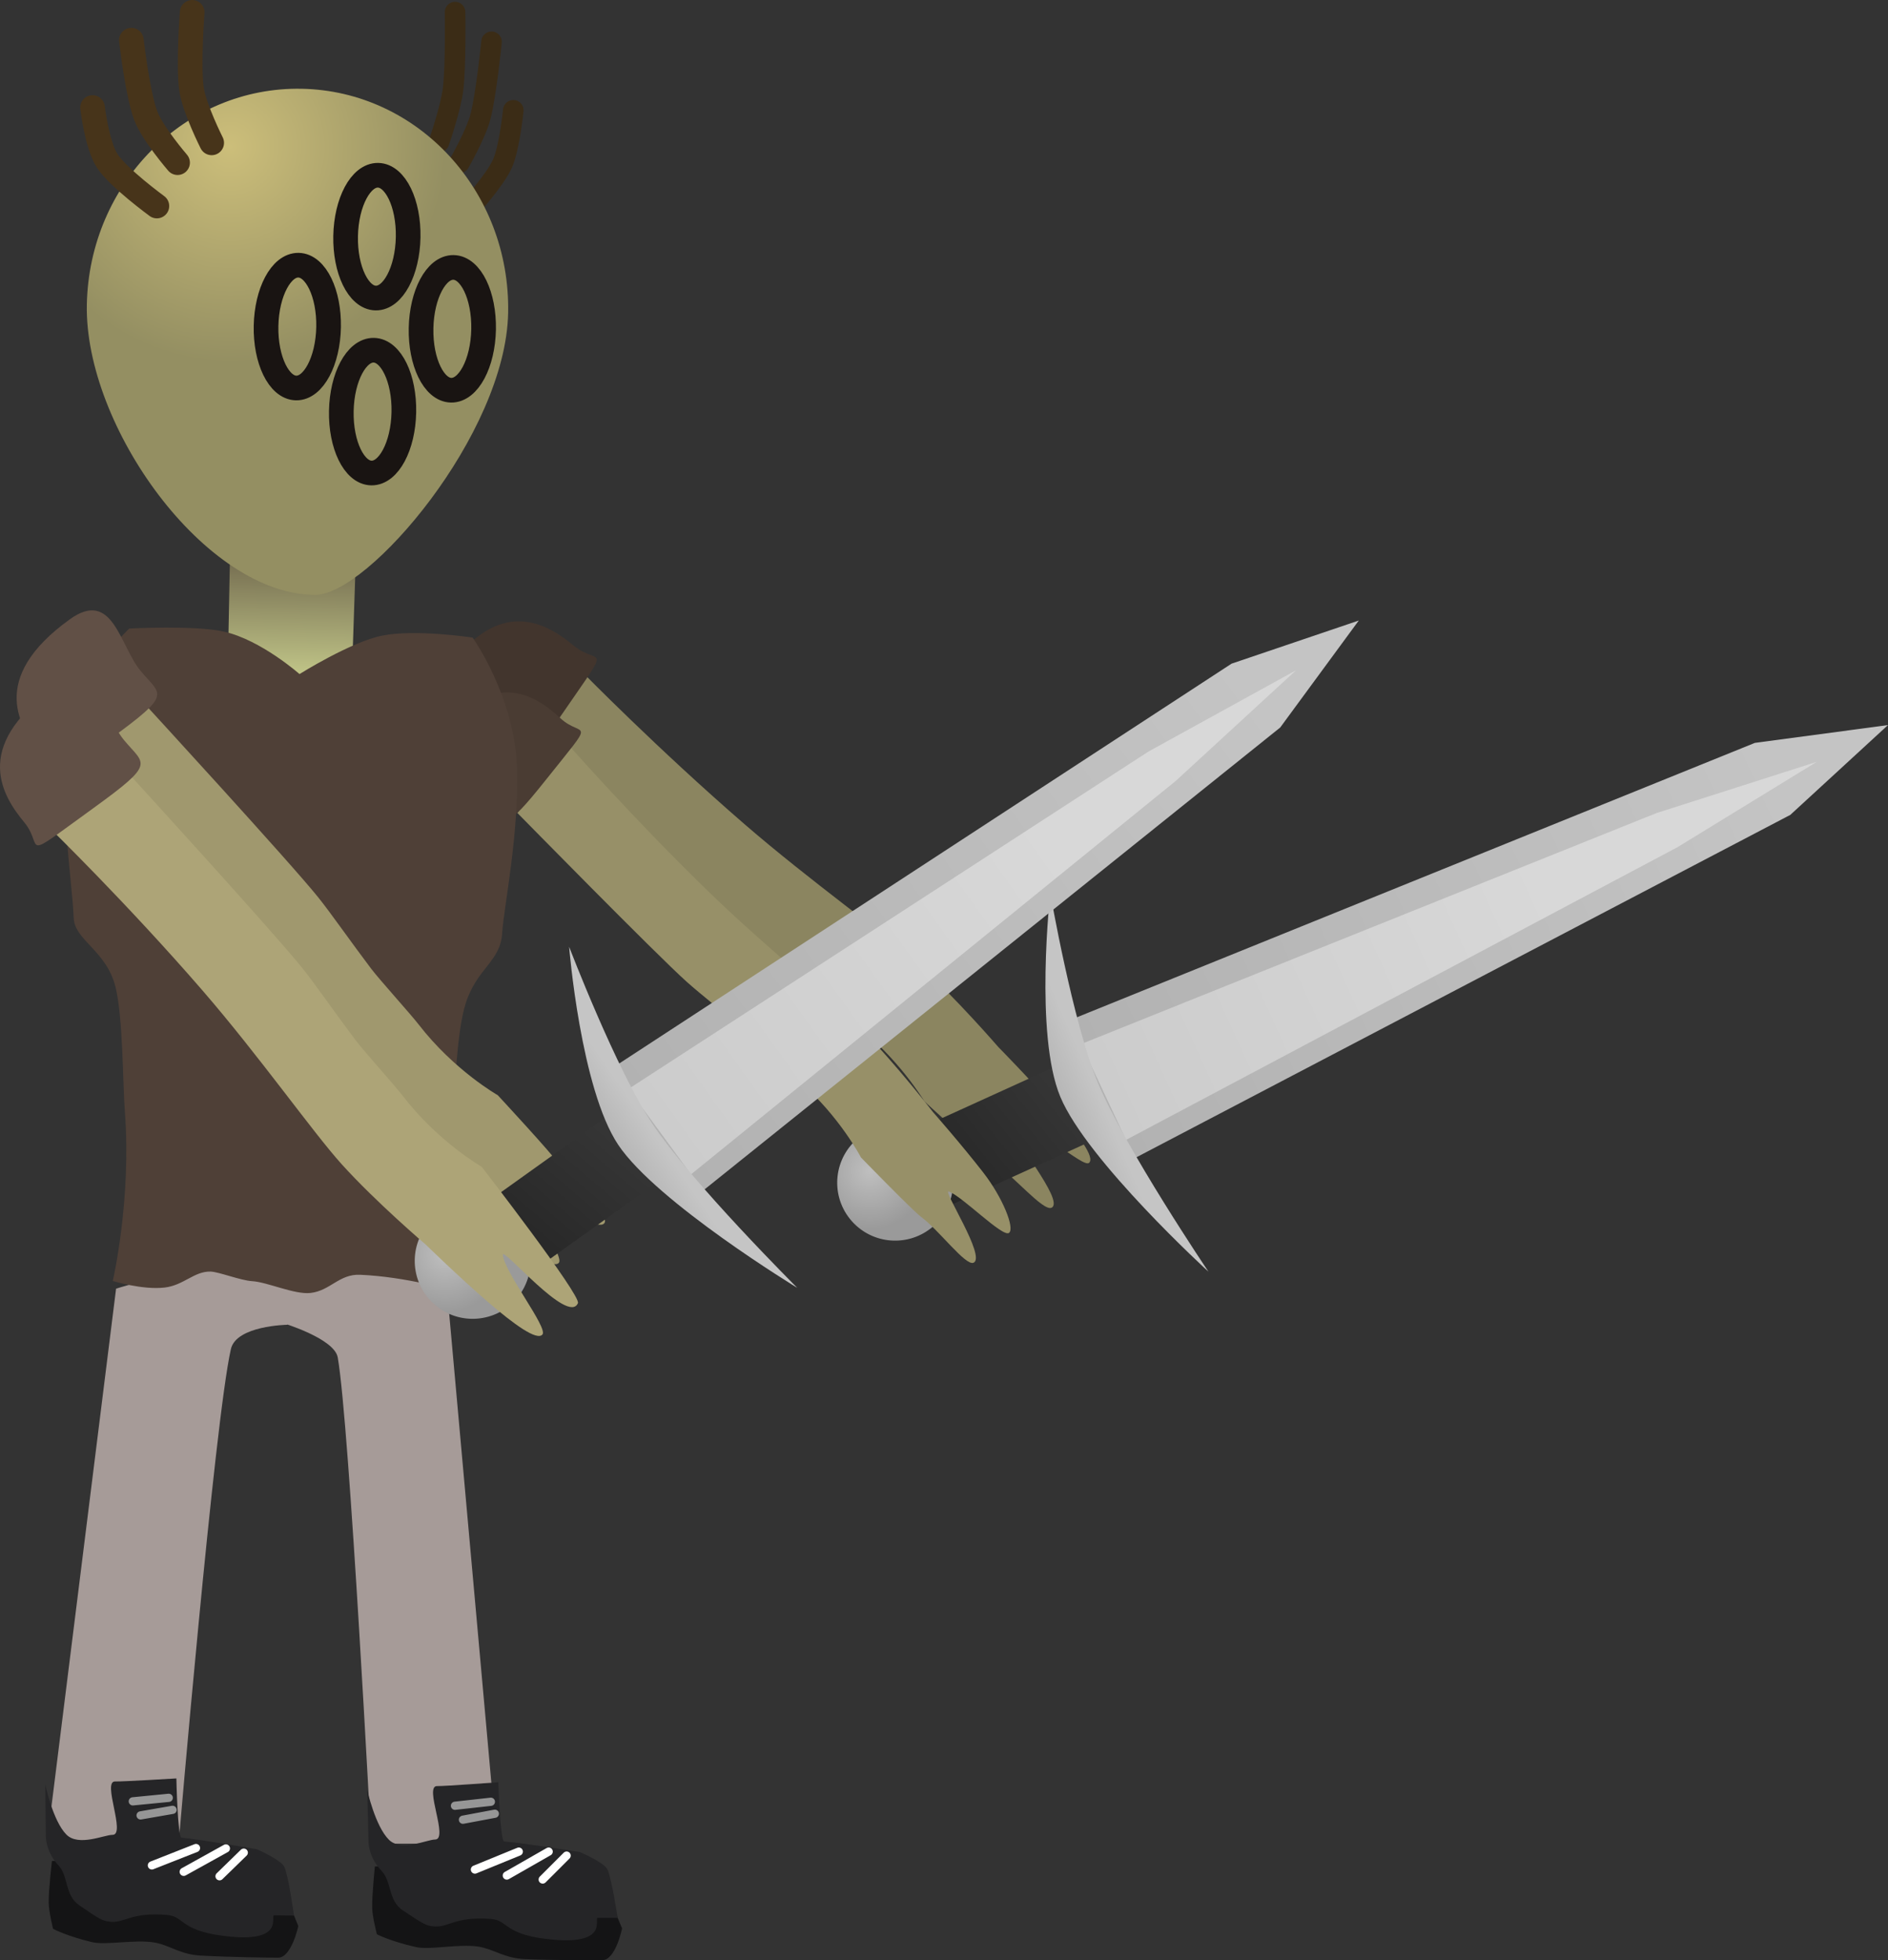 <svg version="1.1" xmlns="http://www.w3.org/2000/svg" xmlns:xlink="http://www.w3.org/1999/xlink" width="114.842" height="119.22" viewBox="0,0,114.842,119.22"><rect x="0" y="0" width="114.842" height="119.22" fill="#333333" stroke="none"/><defs><linearGradient x1="279.048" y1="188.068" x2="288.408" y2="180.622" gradientUnits="userSpaceOnUse" id="color-1"><stop offset="0" stop-color="#242424"/><stop offset="1" stop-color="#373737"/></linearGradient><radialGradient cx="275.981" cy="186.328" r="3.523" gradientUnits="userSpaceOnUse" id="color-2"><stop offset="0" stop-color="#bfbfbf"/><stop offset="1" stop-color="#9a9a9a"/></radialGradient><linearGradient x1="289.877" y1="181.46" x2="331.241" y2="162.659" gradientUnits="userSpaceOnUse" id="color-3"><stop offset="0" stop-color="#b2b2b2"/><stop offset="1" stop-color="#c4c4c4"/></linearGradient><linearGradient x1="290.298" y1="181.664" x2="317.372" y2="169.358" gradientUnits="userSpaceOnUse" id="color-4"><stop offset="0" stop-color="#cccccc"/><stop offset="1" stop-color="#d8d8d8"/></linearGradient><linearGradient x1="287.415" y1="182.138" x2="289.654" y2="181.168" gradientUnits="userSpaceOnUse" id="color-5"><stop offset="0" stop-color="#b5b5b5"/><stop offset="1" stop-color="#c5c5c5"/></linearGradient><linearGradient x1="240.88" y1="149.041" x2="240.748" y2="155.891" gradientUnits="userSpaceOnUse" id="color-6"><stop offset="0" stop-color="#736b4f"/><stop offset="1" stop-color="#bec286"/></linearGradient><linearGradient x1="253.519" y1="192.507" x2="261.27" y2="183.398" gradientUnits="userSpaceOnUse" id="color-7"><stop offset="0" stop-color="#242424"/><stop offset="1" stop-color="#373737"/></linearGradient><radialGradient cx="250.175" cy="191.39" r="3.523" gradientUnits="userSpaceOnUse" id="color-8"><stop offset="0" stop-color="#bfbfbf"/><stop offset="1" stop-color="#9a9a9a"/></radialGradient><linearGradient x1="262.873" y1="183.937" x2="299.841" y2="157.521" gradientUnits="userSpaceOnUse" id="color-9"><stop offset="0" stop-color="#b2b2b2"/><stop offset="1" stop-color="#c4c4c4"/></linearGradient><linearGradient x1="263.326" y1="184.056" x2="287.522" y2="166.765" gradientUnits="userSpaceOnUse" id="color-10"><stop offset="0" stop-color="#cccccc"/><stop offset="1" stop-color="#d8d8d8"/></linearGradient><linearGradient x1="260.588" y1="185.077" x2="262.598" y2="183.693" gradientUnits="userSpaceOnUse" id="color-11"><stop offset="0" stop-color="#b5b5b5"/><stop offset="1" stop-color="#c5c5c5"/></linearGradient><radialGradient cx="237.067" cy="124.026" r="13.118" gradientUnits="userSpaceOnUse" id="color-12"><stop offset="0" stop-color="#ccbe7a"/><stop offset="1" stop-color="#948f62"/></radialGradient></defs><g transform="translate(-223.064,-115.107)"><g data-paper-data="{&quot;isPaintingLayer&quot;:true}" fill-rule="nonzero" stroke-linejoin="miter" stroke-miterlimit="10" stroke-dasharray="" stroke-dashoffset="0" style="mix-blend-mode: normal"><g stroke="#000000" stroke-width="0" stroke-linecap="butt"><path d="M289.31,185.831c-0.388,0.337 -3.116,-2.435 -4.428,-1.872c-0.45,0.193 2.992,4.189 2.144,4.601c-0.504,0.245 -2.365,-2.005 -3.576,-2.798c-0.59,-0.386 -4.159,-3.672 -4.159,-3.672c0,0 -1.548,-2.624 -4.33,-4.773c-0.669,-0.517 -2.716,-2.364 -3.409,-2.887c-1.64,-1.239 -3.316,-2.405 -4.301,-3.191c-2.117,-1.691 -11.696,-10.424 -11.696,-10.424l2.912,-4.848c0,0 4.608,4.699 9.892,9.272c3.975,3.44 8.577,6.7 10.518,8.448c2.296,2.069 4.907,5.093 4.907,5.093c0,0 1.958,1.989 3.5,3.759c1.388,1.593 2.399,2.966 2.025,3.291z" data-paper-data="{&quot;index&quot;:null}" fill="#8b8560"/><path d="M250.116,156.051c3.351,-4.93 6.34,-2.924 7.86,-1.667c1.52,1.257 2.399,-0.394 -0.692,4.11c-2.613,3.807 -2.468,3.077 -3.988,1.82c-1.52,-1.257 -4.926,-1.696 -3.18,-4.263z" data-paper-data="{&quot;index&quot;:null}" fill="#42352d"/></g><g stroke="none" stroke-width="0" stroke-linecap="butt"><path d="M279.732,188.928l-2.084,-4.58l10.077,-4.585l2.084,4.58z" fill="url(#color-1)"/><path d="M280.269,184.846c1.211,1.522 0.959,3.739 -0.564,4.95c-1.523,1.211 -3.739,0.959 -4.95,-0.564c-1.211,-1.522 -0.959,-3.739 0.564,-4.95c1.523,-1.211 3.739,-0.959 4.95,0.564z" fill="url(#color-2)"/><path d="M291.802,185.695l-3.849,-8.468l41.854,-16.938l8.099,-1.084l-5.943,5.463z" fill="url(#color-3)"/><path d="M291.558,184.435l-2.732,-5.83l34.996,-14.047l9.751,-3.116l-8.479,5.195z" fill="url(#color-4)"/><path d="M286.95,169.421c0,0 1.37,7.888 2.892,11.531c1.671,4 6.729,11.498 6.729,11.498c0,0 -7.39,-6.753 -9.01,-10.633c-1.585,-3.795 -0.61,-12.397 -0.61,-12.397z" fill="url(#color-5)"/></g><g><path d="M225.924,227.14l4.201,-33.658c0,0 6.783,-2.094 9.85,-2.054c3.628,0.048 0.551,4.252 0.551,4.252c0,0 -3.093,0.048 -3.418,1.479c-0.993,4.378 -3.181,30.085 -3.181,30.085z" fill="#a69b98" stroke="#000000" stroke-width="0" stroke-linecap="butt"/><path d="M241.209,232.25c0,0 -0.411,1.935 -1.238,1.924c-0.593,-0.008 -2.644,-0.021 -4.703,-0.129c-1.252,-0.065 -1.894,-0.643 -2.825,-0.798c-1.173,-0.195 -2.941,0.182 -3.788,-0.021c-1.56,-0.373 -2.364,-0.809 -2.364,-0.809c0,0 -0.256,-1.029 -0.265,-1.589c-0.012,-0.755 0.198,-2.535 0.198,-2.535c0,0 5.935,-0.042 8.247,0.189c1.368,0.137 4.232,0.702 4.232,0.702c0,0 1.452,0.635 1.66,1.065c0.255,0.527 0.847,2 0.847,2z" data-paper-data="{&quot;index&quot;:null}" fill="#141415" stroke="#000000" stroke-width="0" stroke-linecap="butt"/><path d="M240.947,231.612c0,0 -0.386,-0.005 -1.212,-0.016c-0.248,-0.003 0.681,1.611 -2.635,1.299c-3.132,-0.295 -2.761,-1.225 -3.864,-1.32c-2.307,-0.199 -2.595,0.561 -3.593,0.395c-0.347,-0.058 -0.511,-0.121 -1.772,-0.994c-0.867,-0.6 -0.643,-1.76 -1.234,-2.396c-0.864,-0.929 -0.784,-1.896 -0.784,-1.896l-0.036,-3.048c0,0 0.457,2.213 1.285,3.048c0.741,0.747 2.317,0.012 2.801,0.018c0.847,0.011 -0.646,-3.277 0.164,-3.248c0.435,0.016 3.725,-0.185 3.725,-0.185c0,0 0.076,3.581 0.309,3.604c1.368,0.137 4.595,0.707 4.595,0.707c0,0 1.452,0.635 1.66,1.065c0.255,0.527 0.592,2.967 0.592,2.967z" data-paper-data="{&quot;index&quot;:null}" fill="#252527" stroke="#000000" stroke-width="0" stroke-linecap="butt"/><path d="M234.985,227.504l-2.682,1.056" data-paper-data="{&quot;index&quot;:null}" fill="none" stroke="#ffffff" stroke-width="0.5" stroke-linecap="round"/><path d="M236.804,227.528l-2.565,1.422" data-paper-data="{&quot;index&quot;:null}" fill="none" stroke="#ffffff" stroke-width="0.5" stroke-linecap="round"/><path d="M236.418,229.22l1.474,-1.436" data-paper-data="{&quot;index&quot;:null}" fill="none" stroke="#ffffff" stroke-width="0.5" stroke-linecap="round"/><path d="M231.142,224.664l2.186,-0.214" data-paper-data="{&quot;index&quot;:null}" fill="none" stroke="#969696" stroke-width="0.5" stroke-linecap="round"/><path d="M231.616,225.519l1.945,-0.338" data-paper-data="{&quot;index&quot;:null}" fill="none" stroke="#969696" stroke-width="0.5" stroke-linecap="round"/></g><g><path d="M239.704,191.343c3.629,0 10.55,2.183 10.55,2.183l3.031,33.71h-7.639c0,0 -1.327,-25.538 -2.038,-29.57c-0.201,-1.143 -3.298,-2.079 -3.298,-2.079c0,0 -3.673,-4.244 -0.606,-4.244z" fill="#a69b98" stroke="#000000" stroke-width="0" stroke-linecap="butt"/><path d="M259.693,234.326c-0.593,0 -2.644,0.014 -4.704,-0.067c-1.253,-0.049 -1.902,-0.618 -2.836,-0.761c-1.175,-0.18 -2.939,0.22 -3.788,0.029c-1.565,-0.353 -2.375,-0.778 -2.375,-0.778c0,0 -0.269,-1.025 -0.286,-1.586c-0.022,-0.755 0.164,-2.537 0.164,-2.537c0,0 5.934,-0.12 8.249,0.081c1.37,0.119 4.241,0.647 4.241,0.647c0,0 1.46,0.616 1.673,1.043c0.262,0.523 0.873,1.989 0.873,1.989c0,0 -0.386,1.94 -1.213,1.94z" data-paper-data="{&quot;index&quot;:null}" fill="#141415" stroke="#000000" stroke-width="0" stroke-linecap="butt"/><path d="M259.422,231.751c-0.248,0 0.702,1.602 -2.618,1.333c-3.136,-0.254 -2.776,-1.188 -3.881,-1.269c-2.309,-0.169 -2.588,0.595 -3.587,0.442c-0.348,-0.053 -0.513,-0.115 -1.785,-0.97c-0.875,-0.589 -0.666,-1.751 -1.265,-2.379c-0.876,-0.917 -0.808,-1.886 -0.808,-1.886l-0.076,-3.048c0,0 0.486,2.207 1.325,3.031c0.751,0.738 2.317,-0.019 2.801,-0.019c0.847,-0 -0.689,-3.268 0.121,-3.25c0.435,0.01 3.723,-0.234 3.723,-0.234c0,0 0.123,3.58 0.356,3.6c1.37,0.119 4.604,0.647 4.604,0.647c0,0 1.46,0.616 1.673,1.043c0.262,0.523 0.631,2.959 0.631,2.959c0,0 -0.386,0 -1.213,0z" data-paper-data="{&quot;index&quot;:null}" fill="#252527" stroke="#000000" stroke-width="0" stroke-linecap="butt"/><path d="M251.952,228.812l2.668,-1.091" fill="none" stroke="#ffffff" stroke-width="0.5" stroke-linecap="round"/><path d="M253.892,229.176l2.546,-1.455" fill="none" stroke="#ffffff" stroke-width="0.5" stroke-linecap="round"/><path d="M257.53,227.963l-1.455,1.455" fill="none" stroke="#ffffff" stroke-width="0.5" stroke-linecap="round"/><path d="M252.922,224.689l-2.183,0.243" fill="none" stroke="#969696" stroke-width="0.5" stroke-linecap="round"/><path d="M251.224,225.781l1.94,-0.364" fill="none" stroke="#969696" stroke-width="0.5" stroke-linecap="round"/></g><path d="M236.905,156.616l0.147,-7.648l7.655,0.147l-0.266,7.874z" fill="url(#color-6)" stroke="#000000" stroke-width="0" stroke-linecap="butt"/><g stroke="#000000" stroke-width="0" stroke-linecap="butt"><path d="M284.437,190.092c-0.381,0.286 -2.824,-2.211 -3.655,-2.518c-0.445,-0.164 2.306,4.007 1.492,4.334c-0.483,0.194 -2.09,-1.982 -3.173,-2.783c-0.528,-0.39 -3.666,-3.621 -3.666,-3.621c0,0 -1.292,-2.5 -3.761,-4.64c-0.594,-0.515 -2.396,-2.333 -3.012,-2.855c-1.457,-1.236 -2.953,-2.407 -3.825,-3.188c-1.876,-1.68 -10.302,-10.271 -10.302,-10.271l2.994,-4.269c0,0 4.025,4.59 8.687,9.105c3.507,3.397 7.61,6.666 9.318,8.387c2.021,2.037 4.281,4.969 4.281,4.969c0,0 1.71,1.943 3.046,3.66c1.202,1.545 1.944,3.415 1.577,3.69z" data-paper-data="{&quot;index&quot;:null}" fill="#979068"/><path d="M249.738,159.847c3.408,-4.317 6.078,-2.295 7.423,-1.05c1.344,1.245 2.259,-0.216 -0.882,3.727c-2.655,3.332 -2.478,2.672 -3.822,1.427c-1.344,-1.245 -4.494,-1.855 -2.719,-4.103z" data-paper-data="{&quot;index&quot;:null}" fill="#4a3c33"/></g><path d="M229.924,193.015c0,0 1.15,-4.947 0.733,-10.34c-0.13,-1.679 -0.104,-5.692 -0.571,-7.554c-0.553,-2.202 -2.48,-2.826 -2.539,-4.179c-0.117,-2.672 -0.939,-6.813 -0.198,-11.377c0.559,-3.441 3.579,-6.231 3.579,-6.231c0,0 3.992,-0.212 5.763,0.188c2.253,0.51 4.592,2.582 4.592,2.582c0,0 3.124,-1.963 5.045,-2.342c2.027,-0.4 5.483,0.122 5.483,0.122c0,0 2.553,3.572 2.697,7.894c0.136,4.08 -0.795,8.454 -0.904,10.122c-0.11,1.691 -1.536,2.102 -2.214,4.233c-0.541,1.7 -0.647,5.179 -0.816,7.175c-0.392,4.636 -0.05,10.275 -0.05,10.275c0,0 -2.742,-0.822 -5.555,-0.945c-1.278,-0.056 -1.81,0.971 -3.02,1.107c-0.967,0.109 -2.624,-0.664 -3.548,-0.718c-0.698,-0.041 -2.033,-0.57 -2.527,-0.583c-0.998,-0.027 -1.632,0.834 -2.793,0.971c-1.348,0.159 -3.157,-0.4 -3.157,-0.4z" fill="#4f4037" stroke="#292e32" stroke-width="0" stroke-linecap="butt"/><g stroke="#000000" stroke-width="0" stroke-linecap="butt"><path d="M253.738,189.935c-1.784,-1.528 -3.787,-3.476 -3.787,-3.476c0,0 -3.048,-2.586 -5.13,-4.88c-1.759,-1.938 -5.031,-6.567 -8.491,-10.543c-4.6,-5.285 -9.332,-9.871 -9.332,-9.871l4.94,-3.165c0,0 8.787,9.566 10.487,11.689c0.79,0.987 1.96,2.673 3.205,4.32c0.526,0.696 2.384,2.741 2.903,3.412c2.159,2.791 4.809,4.296 4.809,4.296c0,0 3.307,3.564 3.694,4.158c0.795,1.22 3.063,3.06 2.811,3.587c-0.425,0.888 -5.393,-2.99 -5.248,-2.495c0.272,0.926 2.807,4.529 2.461,4.94c-0.332,0.396 -1.717,-0.599 -3.323,-1.974z" data-paper-data="{&quot;index&quot;:null}" fill="#a0986e"/><path d="M231.61,155.903c1.264,1.522 2.005,1.348 -1.876,4.169c-4.592,3.337 -2.911,2.376 -4.174,0.853c-1.264,-1.522 -3.276,-4.532 1.75,-8.152c2.618,-1.885 3.037,1.607 4.301,3.13z" fill="#615046"/></g><g stroke="none" stroke-width="0" stroke-linecap="butt"><path d="M254.356,193.219l-2.927,-4.093l9.005,-6.44l2.927,4.093z" fill="url(#color-7)"/><path d="M254.097,189.111c1.482,1.261 1.661,3.484 0.4,4.966c-1.261,1.482 -3.484,1.661 -4.966,0.4c-1.482,-1.261 -1.661,-3.484 -0.4,-4.966c1.261,-1.482 3.484,-1.661 4.966,-0.4z" fill="url(#color-8)"/><path d="M265.577,187.721l-5.408,-7.568l37.808,-24.683l7.738,-2.623l-4.779,6.506z" fill="url(#color-9)"/><path d="M265.096,186.532l-3.804,-5.195l31.635,-20.525l8.968,-4.936l-7.319,6.731z" fill="url(#color-10)"/><path d="M257.682,172.688c0,0 2.863,7.477 5.059,10.758c2.41,3.603 8.818,9.987 8.818,9.987c0,0 -8.552,-5.203 -10.89,-8.698c-2.287,-3.419 -2.987,-12.047 -2.987,-12.047z" fill="url(#color-11)"/></g><g stroke="#000000" stroke-width="0" stroke-linecap="butt"><path d="M252.74,194.289c-1.78,-1.532 -3.778,-3.485 -3.778,-3.485c0,0 -3.041,-2.593 -5.117,-4.893c-1.754,-1.943 -5.014,-6.58 -8.464,-10.564c-4.587,-5.297 -9.307,-9.894 -9.307,-9.894l4.948,-3.152c0,0 8.763,9.588 10.457,11.715c0.788,0.989 1.953,2.678 3.194,4.328c0.524,0.697 2.377,2.747 2.895,3.42c2.152,2.796 4.798,4.308 4.798,4.308c0,0 6.052,7.822 5.851,8.292c-0.585,1.369 -4.636,-3.516 -4.569,-2.932c0.127,1.104 2.757,4.43 2.411,4.84c-0.333,0.395 -1.716,-0.603 -3.318,-1.982z" data-paper-data="{&quot;index&quot;:null}" fill="#ada477"/><path d="M230.603,160.114c1.26,1.526 2.002,1.353 -1.887,4.164c-4.601,3.326 -2.917,2.368 -4.176,0.843c-1.26,-1.526 -3.265,-4.54 1.77,-8.147c2.622,-1.879 3.033,1.615 4.293,3.14z" fill="#615046"/></g><g><path d="M252.963,117.65c0,0 -0.326,3.239 -0.676,4.561c-0.287,1.083 -1.276,2.797 -1.276,2.797" data-paper-data="{&quot;index&quot;:null}" fill="none" stroke="#3b2c16" stroke-width="1.25" stroke-linecap="round"/><path d="M254.287,121.815c0,0 -0.233,2.274 -0.651,3.223c-0.442,1.004 -1.933,2.644 -1.933,2.644" data-paper-data="{&quot;index&quot;:null}" fill="none" stroke="#3b2c16" stroke-width="1.25" stroke-linecap="round"/><path d="M250.744,115.843c0,0 0.054,3.273 -0.121,4.692c-0.143,1.162 -0.85,3.206 -0.85,3.206" data-paper-data="{&quot;index&quot;:null}" fill="none" stroke="#3b2c16" stroke-width="1.25" stroke-linecap="round"/><path d="M253.973,134.134c-0.142,7.39 -8.517,17.154 -11.731,17.154c-6.693,0 -14.038,-10.257 -13.896,-17.647c0.142,-7.39 5.994,-13.271 13.071,-13.135c7.077,0.136 12.698,6.237 12.556,13.628z" fill="url(#color-12)" stroke="none" stroke-width="0" stroke-linecap="butt"/><path d="M243.051,135.007c-0.04,2.063 -0.923,3.718 -1.974,3.698c-1.05,-0.02 -1.87,-1.709 -1.83,-3.771c0.04,-2.063 0.923,-3.718 1.974,-3.698c1.05,0.02 1.87,1.709 1.83,3.771z" fill="none" stroke="#191412" stroke-width="1.5" stroke-linecap="butt"/><path d="M247.891,129.537c-0.04,2.063 -0.923,3.718 -1.974,3.698c-1.05,-0.02 -1.87,-1.709 -1.83,-3.771c0.04,-2.063 0.923,-3.718 1.974,-3.698c1.05,0.02 1.87,1.709 1.83,3.771z" fill="none" stroke="#191412" stroke-width="1.5" stroke-linecap="butt"/><path d="M252.48,135.142c-0.04,2.063 -0.923,3.718 -1.974,3.698c-1.05,-0.02 -1.87,-1.709 -1.83,-3.771c0.04,-2.063 0.923,-3.718 1.974,-3.698c1.05,0.02 1.87,1.709 1.83,3.771z" fill="none" stroke="#191412" stroke-width="1.5" stroke-linecap="butt"/><path d="M247.629,140.178c-0.04,2.063 -0.923,3.718 -1.974,3.698c-1.05,-0.02 -1.87,-1.709 -1.83,-3.771c0.04,-2.063 0.923,-3.718 1.974,-3.698c1.05,0.02 1.87,1.709 1.83,3.771z" fill="none" stroke="#191412" stroke-width="1.5" stroke-linecap="butt"/><path d="M233.865,125c0,0 -1.523,-1.762 -1.936,-2.858c-0.505,-1.338 -0.874,-4.59 -0.874,-4.59" fill="none" stroke="#47341a" stroke-width="1.5" stroke-linecap="round"/><path d="M232.606,127.637c0,0 -2.344,-1.713 -3.014,-2.737c-0.633,-0.969 -0.899,-3.253 -0.899,-3.253" fill="none" stroke="#47341a" stroke-width="1.5" stroke-linecap="round"/><path d="M235.94,123.795c0,0 -1.048,-2.077 -1.223,-3.245c-0.213,-1.426 0.037,-4.693 0.037,-4.693" fill="none" stroke="#47341a" stroke-width="1.5" stroke-linecap="round"/></g></g></g></svg>